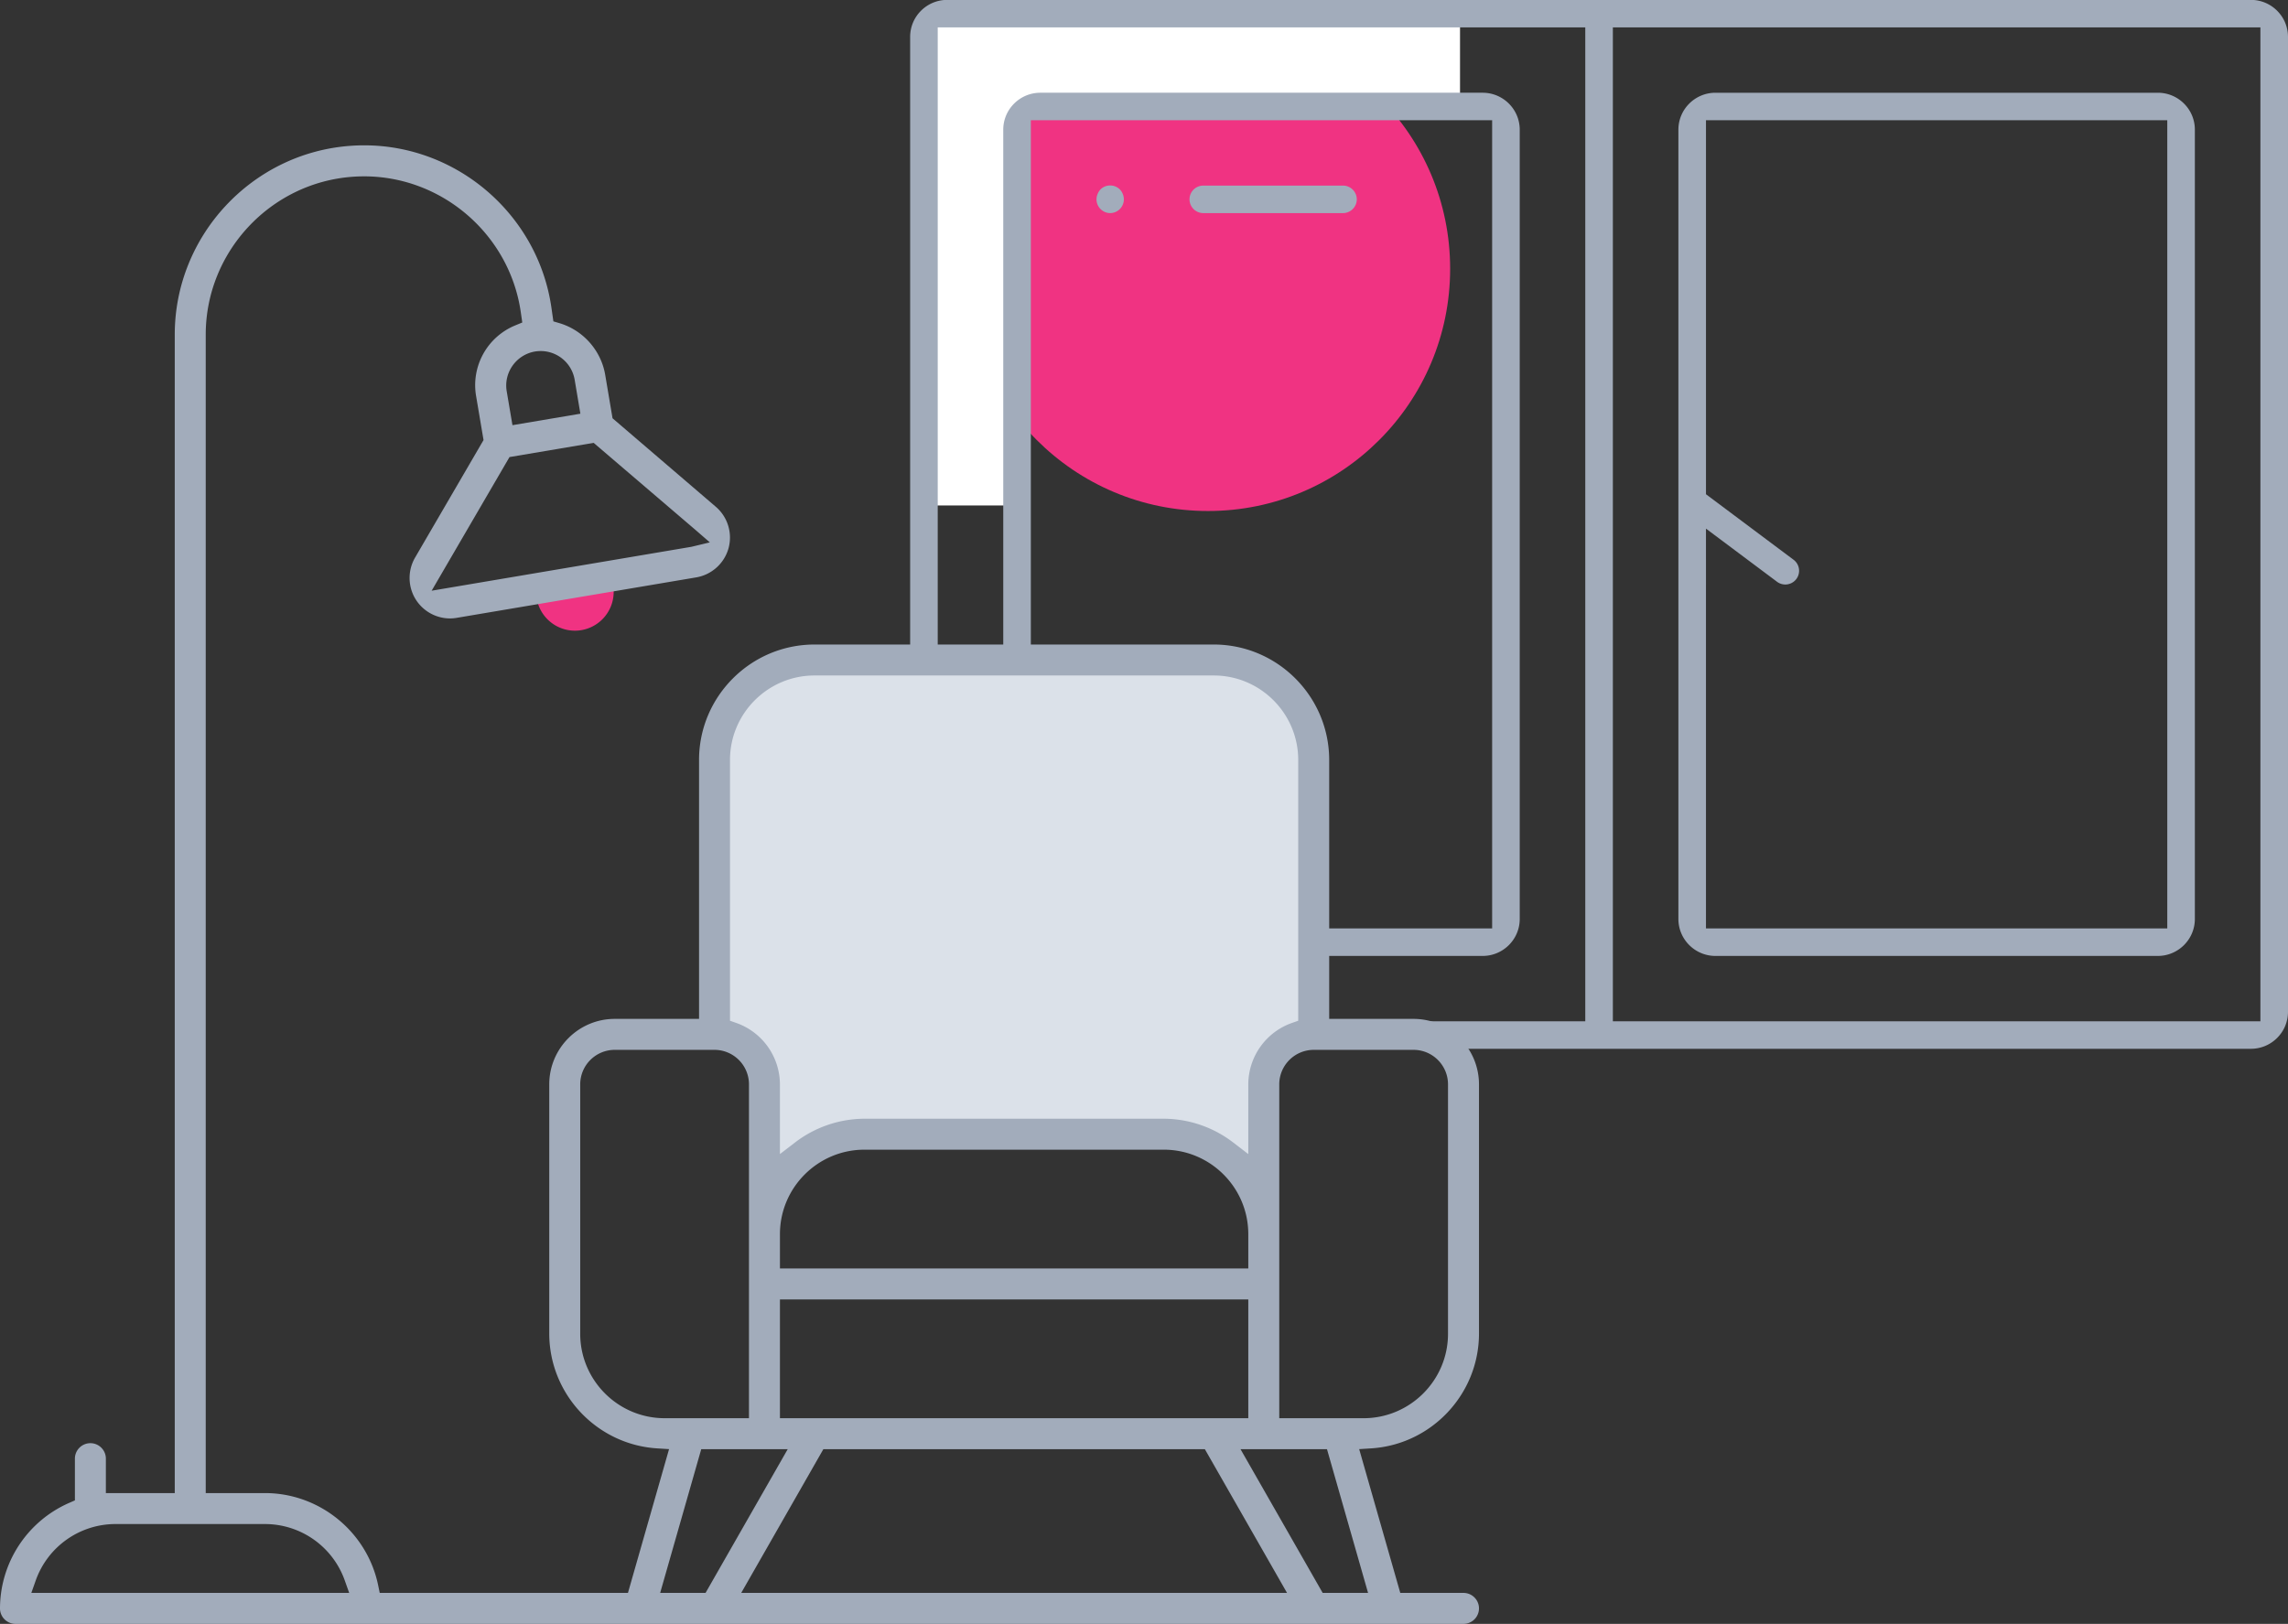 <svg xmlns="http://www.w3.org/2000/svg" width="362" height="257" viewBox="0 0 362 257"><rect x="0" y="0" width="362" height="257" fill="#333333" stroke="none"/><g><g><path fill="#f03382" d="M191.125 4.187c21.16 0 38.312 17.168 38.312 38.344 0 21.177-17.153 38.344-38.312 38.344-21.16 0-38.312-17.167-38.312-38.344 0-21.176 17.153-38.344 38.312-38.344z"/></g><g><path fill="#f03382" d="M91 92c3.386 0 6.092-1.708 6.092 1.68a6.133 6.133 0 0 1-6.131 6.134 6.133 6.133 0 0 1-6.131-6.134c0-3.388 2.784-1.68 6.17-1.68z"/></g><g><path fill="#fff" d="M231 17V2h-84v78h15V18l8-1h19l37-1z"/></g><g><path fill="#a2acbb" d="M149.865 165.985c-3.233 0-5.865-2.624-5.865-5.85V5.832c0-3.225 2.632-5.85 5.865-5.85h206.267c3.234 0 5.865 2.625 5.866 5.85v154.303c0 3.226-2.631 5.85-5.865 5.85zm-1.501-4.353h102.453V4.335H148.364zm209.27 0V4.335H255.181v157.297zM164.598 151.29c-3.234 0-5.866-2.625-5.866-5.85V20.528c0-3.227 2.632-5.851 5.866-5.851h69.983c3.234 0 5.866 2.624 5.866 5.85v124.911c0 3.226-2.632 5.85-5.866 5.85zm-1.502-4.353h72.986V19.03h-72.986zm108.319 4.353c-3.234 0-5.865-2.625-5.865-5.85V79.251 31.55a2.014 2.014 0 0 1 0-.111v-10.91c0-3.227 2.631-5.851 5.865-5.851h69.983c1.567 0 3.04.608 4.147 1.713a5.8 5.8 0 0 1 1.718 4.137v124.911c0 3.226-2.632 5.85-5.865 5.85zm-1.502-4.353H342.9V19.03h-72.986V78.22l13.86 10.37a2.176 2.176 0 0 1 .438 3.047c-.41.545-1.063.87-1.746.87-.47 0-.935-.154-1.308-.434l-11.244-8.412zM175.65 33.727c-1.2-.011-2.17-.991-2.164-2.189a2.16 2.16 0 0 1 .164-.814c.116-.297.27-.539.47-.749a2.156 2.156 0 0 1 1.53-.623 2.17 2.17 0 0 1 1.536.632c.195.201.348.443.452.71a2.173 2.173 0 0 1-1.177 2.868 2.19 2.19 0 0 1-.811.164zm14.733-.002a2.181 2.181 0 0 1-2.182-2.176c0-1.2.978-2.176 2.182-2.176h22.1c1.203 0 2.182.976 2.182 2.176 0 1.2-.979 2.176-2.182 2.176z"/></g><g><path fill="#dbe1e9" d="M139 104h56l5 3 7 7v8l1 13-1 16v9l-1 3-6 6-1 7v6l-1 5-10-8-13 1-21-1h-21l-5 3-5 5-2-6-1-13-6-5-1-5v-37l1-8 6-6 13-4z"/></g><g><path fill="#a2acbb" d="M2.45 257A2.453 2.453 0 0 1 0 254.55a18.267 18.267 0 0 1 10.951-16.7l.9-.393v-6.605a2.453 2.453 0 0 1 2.448-2.45c1.352 0 2.451 1.099 2.451 2.45v5.449h10.9V52.948c0-15.643 12.223-28.763 27.827-29.871a30.054 30.054 0 0 1 2.15-.077c14.792 0 27.527 11.054 29.62 25.714l.307 2.147.926.273c3.752 1.102 6.605 4.302 7.267 8.155l1.167 6.908 16.348 14.014a6.418 6.418 0 0 1 2.001 6.567 6.43 6.43 0 0 1-5.1 4.6l-37.896 6.404a6.485 6.485 0 0 1-1.099.093 6.418 6.418 0 0 1-5.524-3.225 6.428 6.428 0 0 1 .026-6.4l10.834-18.606-1.168-6.912a10.222 10.222 0 0 1 6.217-11.246l1.08-.446-.236-1.635C80.64 37.151 69.989 27.91 57.618 27.91c-.593 0-1.192.02-1.794.063-13.046.925-23.269 11.897-23.274 24.976V236.3h9.4c8.623.012 16.144 6.153 17.882 14.601l.247 1.198h39.273l6.503-22.756-1.862-.116c-9.557-.592-17.064-8.557-17.092-18.13v-39.494c.006-5.7 4.649-10.344 10.35-10.35H110.6v-40.998c.011-10.05 8.2-18.239 18.253-18.25h63.197c10.05.011 18.238 8.2 18.25 18.252v40.996h13.352c5.7.006 10.342 4.65 10.348 10.352v39.496c-.028 9.57-7.536 17.534-17.092 18.126l-1.863.116 6.503 22.756h10.003c1.35 0 2.449 1.1 2.449 2.45a2.452 2.452 0 0 1-2.45 2.45zm206.82-4.9h7.182l-6.5-22.748h-13.681zm-91.998 0h86.359l-13.002-22.748H130.27zm-12.824 0h7.182l13-22.748h-13.682zm-86.2-10.9A13.396 13.396 0 0 0 5.665 250.1l-.71 2.001h50.293l-.71-2.001a13.398 13.398 0 0 0-12.585-8.899zm189.599-75.047a5.465 5.465 0 0 0-5.447 5.45v52.848h13.35c7.355-.009 13.342-5.996 13.35-13.347v-39.5c-.005-3.002-2.448-5.446-5.445-5.451zm-84.448 58.298H197.5v-18.8h-74.1zm-26.153-58.298a5.465 5.465 0 0 0-5.446 5.45v39.499c.008 7.353 5.997 13.34 13.35 13.349h13.35v-52.847a5.465 5.465 0 0 0-5.446-5.451zm39.503 15.8c-7.352.008-13.34 5.997-13.35 13.348v5.451H197.5v-5.449c-.007-7.353-5.995-13.342-13.348-13.35zm47.4-4.9a18.152 18.152 0 0 1 10.937 3.74l2.414 1.856v-11.045a10.343 10.343 0 0 1 6.898-9.706l1.002-.353v-41.29c-.007-7.354-5.995-13.342-13.348-13.35H128.85c-7.354.008-13.343 5.996-13.352 13.349v41.291l1.003.353a10.345 10.345 0 0 1 6.897 9.71v11.04l2.415-1.854a18.16 18.16 0 0 1 10.942-3.741zM80.61 72.338l-12.317 21.15 41.106-6.95 2.908-.7-2.206-1.916-16.176-13.834zm4.936-16.78c-.3 0-.606.025-.906.075-2.964.506-4.966 3.323-4.472 6.28l.911 5.376 10.747-1.815-.905-5.374a5.453 5.453 0 0 0-5.372-4.542z"/></g></g></svg>